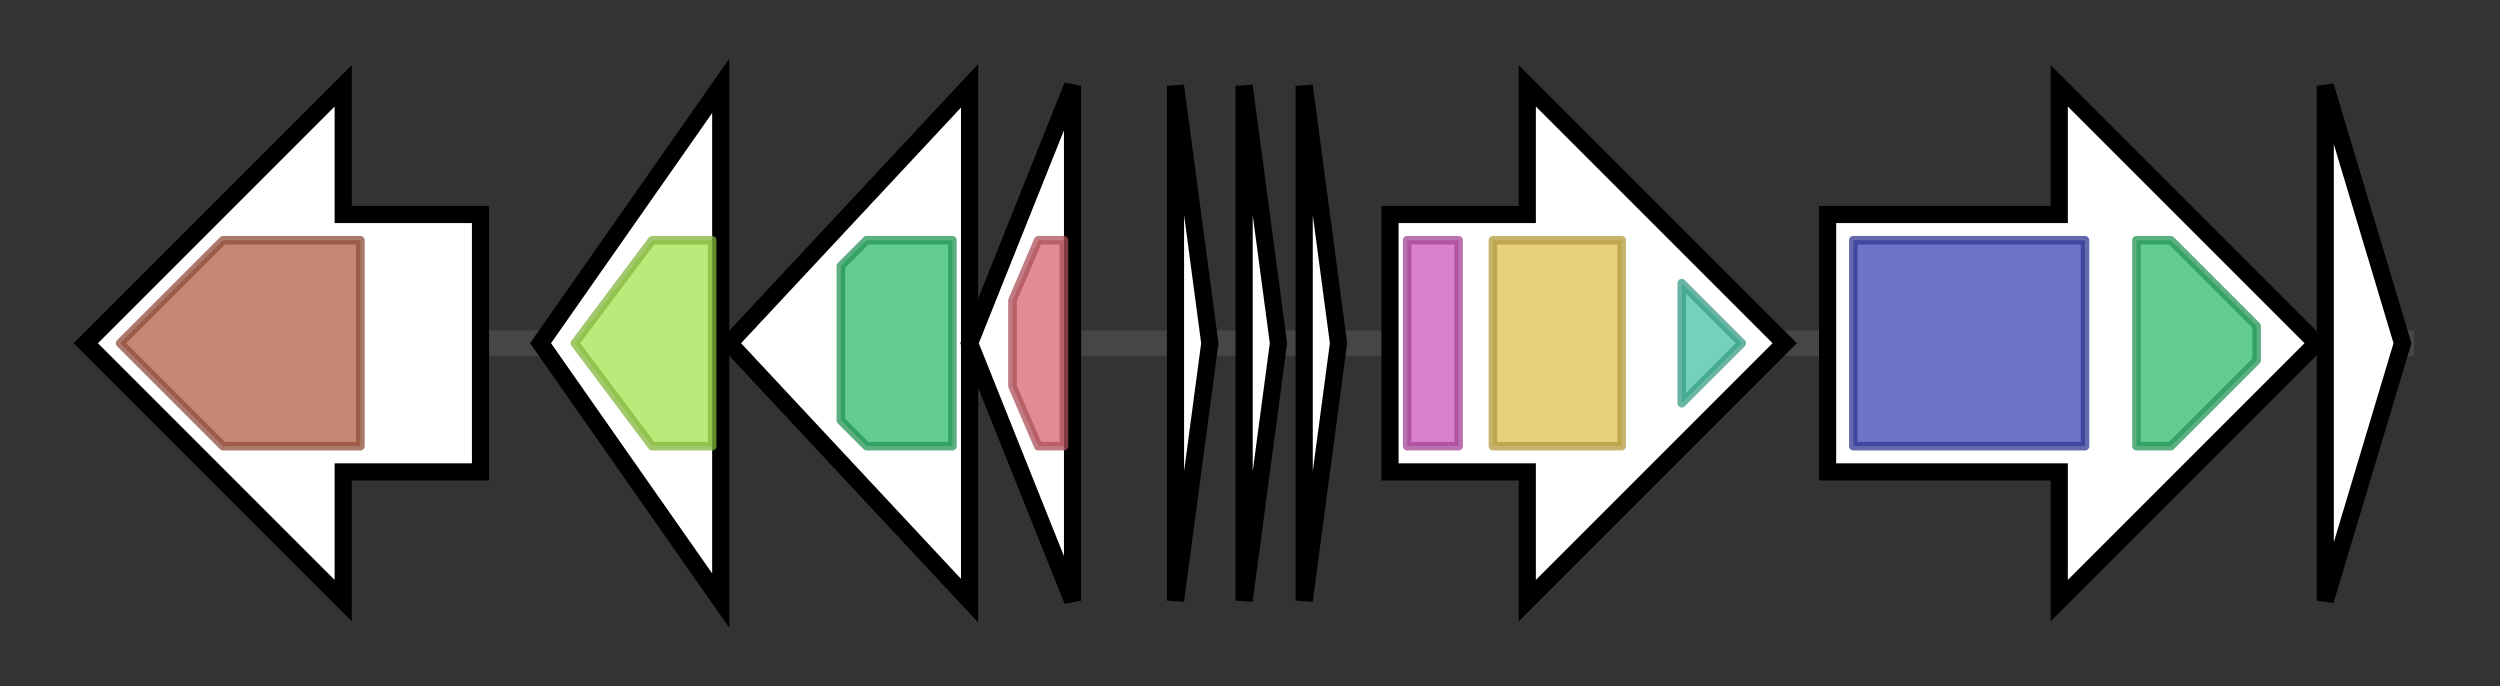 <svg version="1.1" baseProfile="full" xmlns="http://www.w3.org/2000/svg" width="291.367" height="80">
	<rect width="100%" height="100%" fill="#333333" stroke="none"/>
	<g>
		<line x1="10" y1="40.0" x2="281.367" y2="40.0" style="stroke:rgb(70,70,70); stroke-width:3 "/>
		<g>
			<title>thnP
ThnP</title>
			<polygon class="thnP
ThnP" points="56,25 40,25 40,10 10,40 40,70 40,55 56,55" fill="rgb(255,255,255)" fill-opacity="1.0" stroke="rgb(0,0,0)" stroke-width="2"  />
			<g>
				<title>Peptidase_S8 (PF00082)
"Subtilase family"</title>
				<polygon class="PF00082" points="14,40 26,28 42,28 42,52 26,52" stroke-linejoin="round" width="31" height="24" fill="rgb(179,95,73)" stroke="rgb(143,76,58)" stroke-width="1" opacity="0.75" />
			</g>
		</g>
		<g>
			<title>thnE
ThnE</title>
			<polygon class="thnE
ThnE" points="63,40 84,10 84,70" fill="rgb(255,255,255)" fill-opacity="1.0" stroke="rgb(0,0,0)" stroke-width="2"  />
			<g>
				<title>ABC2_membrane_5 (PF13346)
"ABC-2 family transporter protein"</title>
				<polygon class="PF13346" points="67,40 76,28 83,28 83,52 76,52" stroke-linejoin="round" width="20" height="24" fill="rgb(164,227,78)" stroke="rgb(131,181,62)" stroke-width="1" opacity="0.75" />
			</g>
		</g>
		<g>
			<title>thnD
ThnD</title>
			<polygon class="thnD
ThnD" points="85,40 113,10 113,70" fill="rgb(255,255,255)" fill-opacity="1.0" stroke="rgb(0,0,0)" stroke-width="2"  />
			<g>
				<title>ABC_tran (PF00005)
"ABC transporter"</title>
				<polygon class="PF00005" points="98,31 101,28 111,28 111,52 101,52 98,49" stroke-linejoin="round" width="13" height="24" fill="rgb(46,186,108)" stroke="rgb(36,148,86)" stroke-width="1" opacity="0.75" />
			</g>
		</g>
		<g>
			<title>thnR
ThnR</title>
			<polygon class="thnR
ThnR" points="113,40 125,10 125,70" fill="rgb(255,255,255)" fill-opacity="1.0" stroke="rgb(0,0,0)" stroke-width="2"  />
			<g>
				<title>GntR (PF00392)
"Bacterial regulatory proteins, gntR family"</title>
				<polygon class="PF00392" points="118,35 121,28 124,28 124,52 121,52 118,45" stroke-linejoin="round" width="6" height="24" fill="rgb(215,102,113)" stroke="rgb(172,81,90)" stroke-width="1" opacity="0.75" />
			</g>
		</g>
		<g>
			<title>thnA1
thurincin H precursor</title>
			<polygon class="thnA1
thurincin H precursor" points="137,10 141,40 137,70" fill="rgb(255,255,255)" fill-opacity="1.0" stroke="rgb(0,0,0)" stroke-width="2"  />
		</g>
		<g>
			<title>thnA2
thurincin H precursor</title>
			<polygon class="thnA2
thurincin H precursor" points="145,10 149,40 145,70" fill="rgb(255,255,255)" fill-opacity="1.0" stroke="rgb(0,0,0)" stroke-width="2"  />
		</g>
		<g>
			<title>thnA3
thurincin H precursor</title>
			<polygon class="thnA3
thurincin H precursor" points="152,10 156,40 152,70" fill="rgb(255,255,255)" fill-opacity="1.0" stroke="rgb(0,0,0)" stroke-width="2"  />
		</g>
		<g>
			<title>thnB
ThnB</title>
			<polygon class="thnB
ThnB" points="162,25 178,25 178,10 208,40 178,70 178,55 162,55" fill="rgb(255,255,255)" fill-opacity="1.0" stroke="rgb(0,0,0)" stroke-width="2"  />
			<g>
				<title>PqqD (PF05402)
"Coenzyme PQQ synthesis protein D (PqqD)"</title>
				<rect class="PF05402" x="164" y="28" stroke-linejoin="round" width="6" height="24" fill="rgb(205,87,187)" stroke="rgb(164,69,149)" stroke-width="1" opacity="0.75" />
			</g>
			<g>
				<title>Radical_SAM (PF04055)
"Radical SAM superfamily"</title>
				<rect class="PF04055" x="174" y="28" stroke-linejoin="round" width="15" height="24" fill="rgb(223,193,78)" stroke="rgb(178,154,62)" stroke-width="1" opacity="0.75" />
			</g>
			<g>
				<title>SPASM (PF13186)
"Iron-sulfur cluster-binding domain"</title>
				<polygon class="PF13186" points="196,33 203,40 203,40 196,47" stroke-linejoin="round" width="7" height="24" fill="rgb(70,195,165)" stroke="rgb(56,156,132)" stroke-width="1" opacity="0.75" />
			</g>
		</g>
		<g>
			<title>thnT
ThnT</title>
			<polygon class="thnT
ThnT" points="213,25 240,25 240,10 270,40 240,70 240,55 213,55" fill="rgb(255,255,255)" fill-opacity="1.0" stroke="rgb(0,0,0)" stroke-width="2"  />
			<g>
				<title>ABC_membrane (PF00664)
"ABC transporter transmembrane region"</title>
				<rect class="PF00664" x="216" y="28" stroke-linejoin="round" width="27" height="24" fill="rgb(62,71,183)" stroke="rgb(49,56,146)" stroke-width="1" opacity="0.75" />
			</g>
			<g>
				<title>ABC_tran (PF00005)
"ABC transporter"</title>
				<polygon class="PF00005" points="249,28 253,28 263,38 263,42 253,52 249,52" stroke-linejoin="round" width="14" height="24" fill="rgb(46,186,108)" stroke="rgb(36,148,86)" stroke-width="1" opacity="0.75" />
			</g>
		</g>
		<g>
			<title>thnI
ThnI</title>
			<polygon class="thnI
ThnI" points="271,10 280,40 271,70" fill="rgb(255,255,255)" fill-opacity="1.0" stroke="rgb(0,0,0)" stroke-width="2"  />
		</g>
	</g>
</svg>
